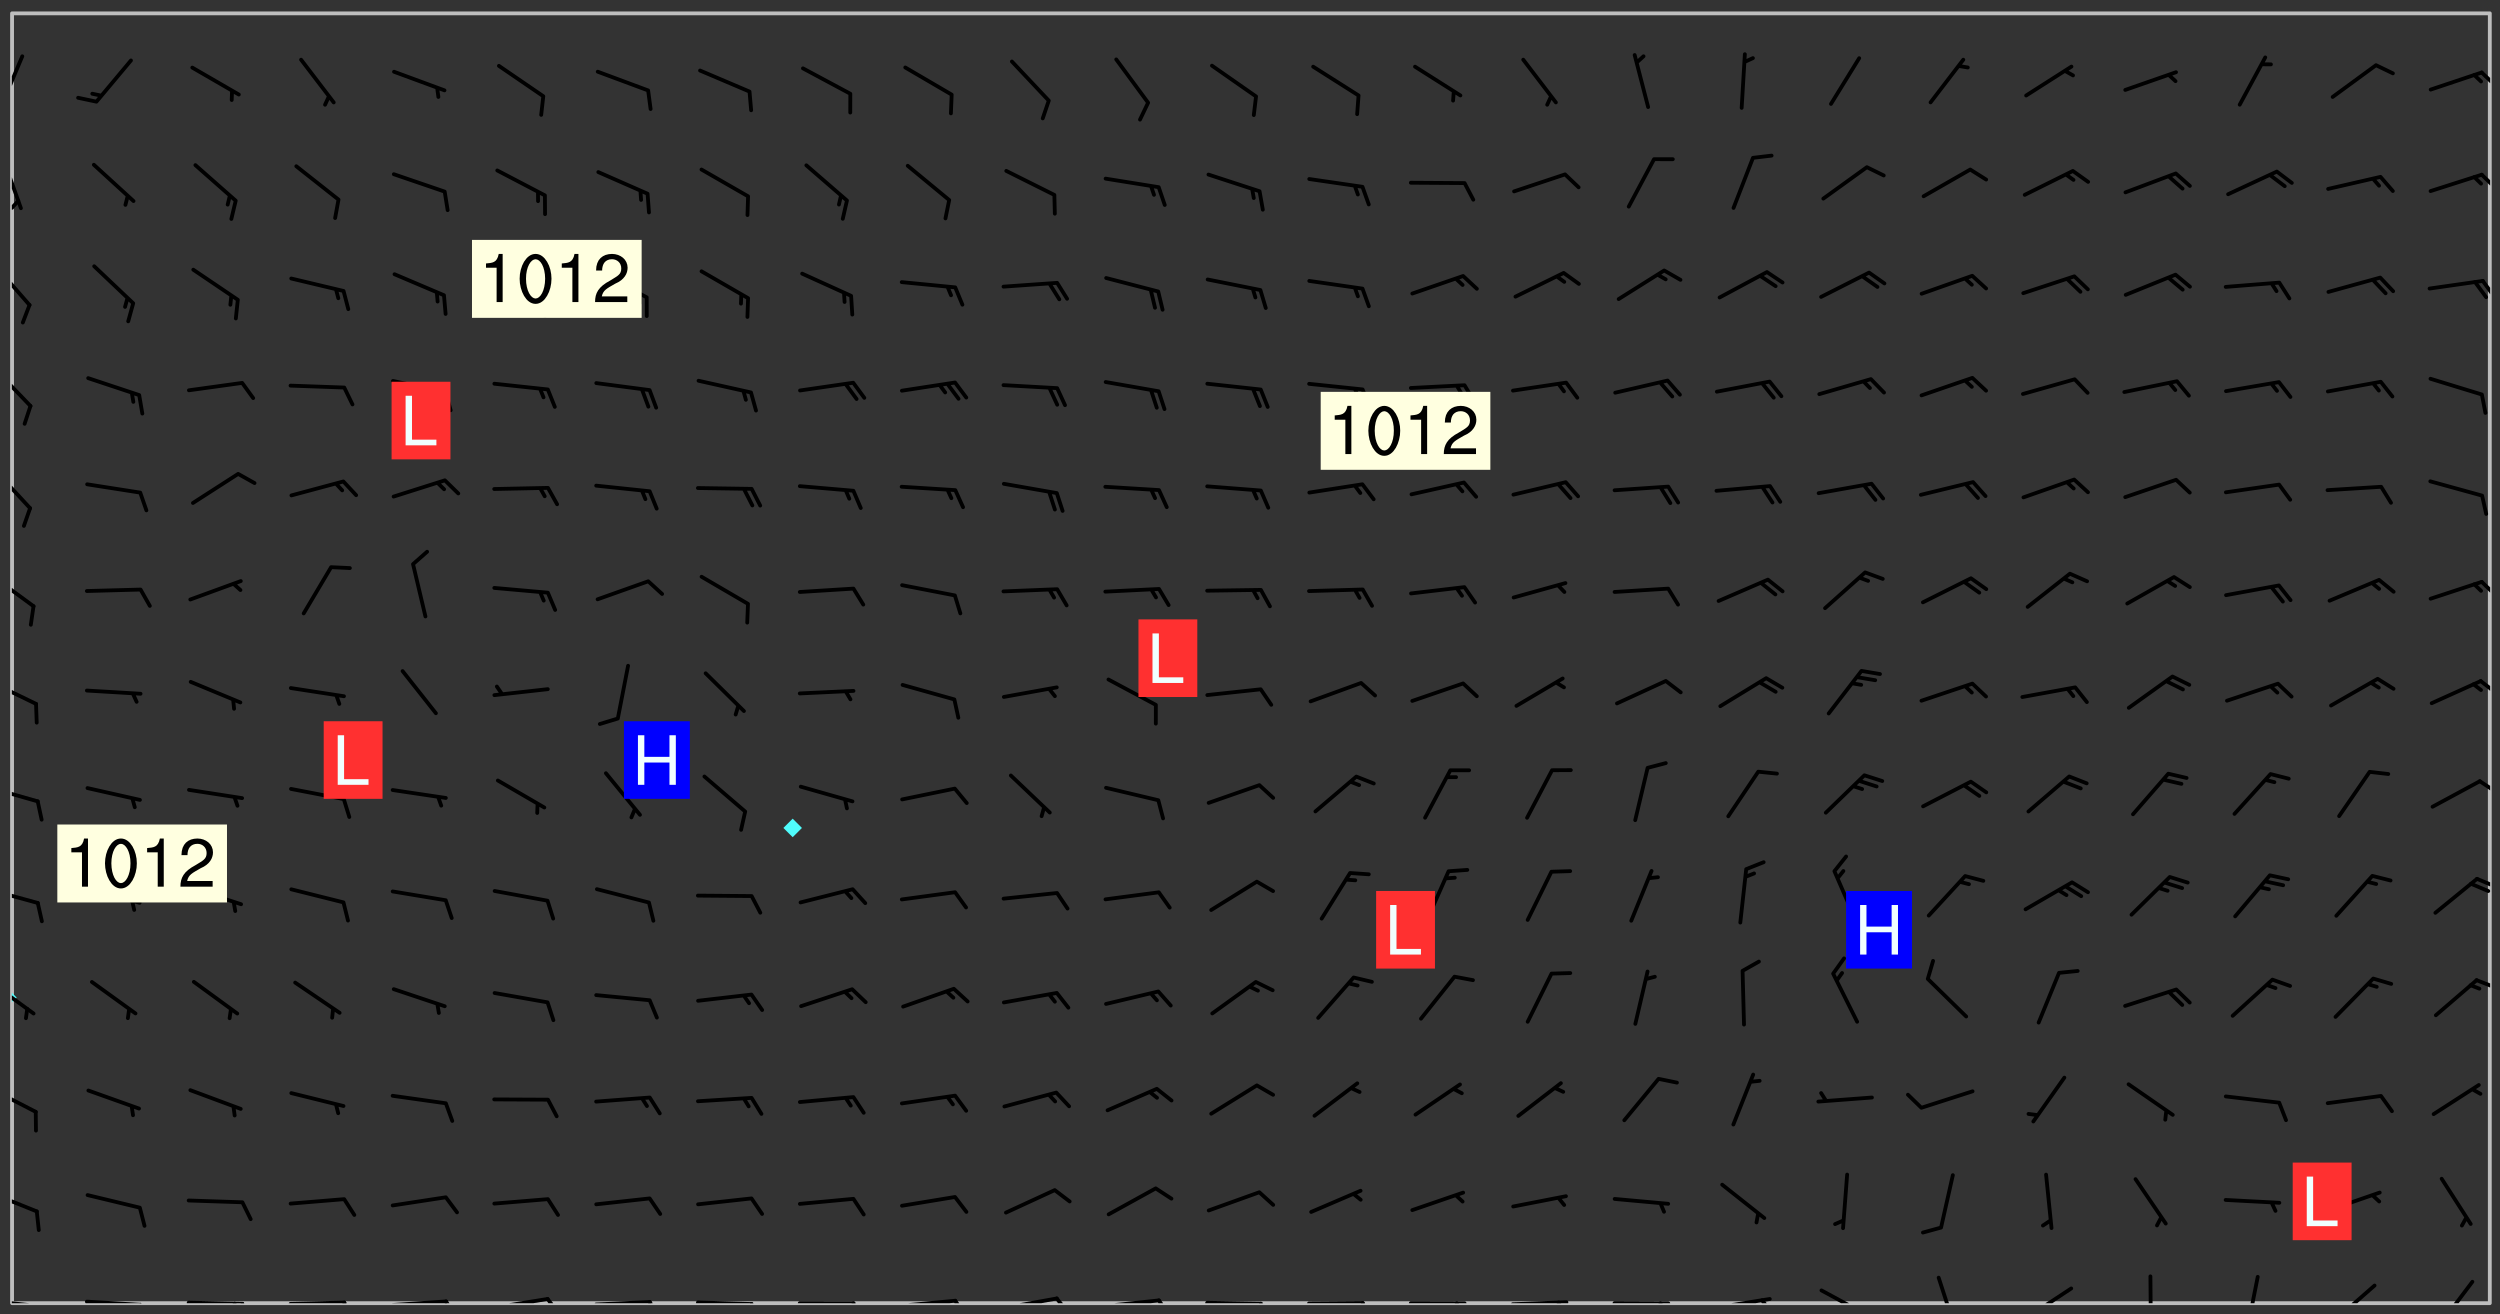 <svg xmlns="http://www.w3.org/2000/svg" role="img" xmlns:xlink="http://www.w3.org/1999/xlink" viewBox="142.45 309.95 326.84 171.84"><rect x="142.45" y="309.95" width="326.84" height="171.84" fill="#333333" stroke="none"/><defs><clipPath id="a"><path d="M144 440h1v40.328h-1zm0 0"/></clipPath><clipPath id="b"><path d="M144 311.672h1V440h-1zm0 0"/></clipPath><clipPath id="c"><path d="M144 311.672h324v168.656H144zm0 0"/></clipPath><clipPath id="d"><path d="M467 311.672h1v168.656h-1zm0 0"/></clipPath><clipPath id="e"><path d="M144 479h4v1.328h-4zm0 0"/></clipPath><clipPath id="f"><path d="M147 480h2v.328h-2zm0 0"/></clipPath><clipPath id="g"><path d="M153 479h9v1.328h-9zm0 0"/></clipPath><clipPath id="h"><path d="M160 480h3v.328h-3zm0 0"/></clipPath><clipPath id="i"><path d="M166 480h9v.328h-9zm0 0"/></clipPath><clipPath id="j"><path d="M173 480h3v.328h-3zm0 0"/></clipPath><clipPath id="k"><path d="M172 480h2v.328h-2zm0 0"/></clipPath><clipPath id="l"><path d="M180 479h8v1.328h-8zm0 0"/></clipPath><clipPath id="m"><path d="M187 479h2v1.328h-2zm0 0"/></clipPath><clipPath id="n"><path d="M193 479h9v1.328h-9zm0 0"/></clipPath><clipPath id="o"><path d="M200 479h3v1.328h-3zm0 0"/></clipPath><clipPath id="p"><path d="M206 479h9v1.328h-9zm0 0"/></clipPath><clipPath id="q"><path d="M213 479h3v1.328h-3zm0 0"/></clipPath><clipPath id="r"><path d="M220 479h8v1.328h-8zm0 0"/></clipPath><clipPath id="s"><path d="M227 479h2v1.328h-2zm0 0"/></clipPath><clipPath id="t"><path d="M233 479h8v1.328h-8zm0 0"/></clipPath><clipPath id="u"><path d="M240 480h3v.328h-3zm0 0"/></clipPath><clipPath id="v"><path d="M246 480h9v.328h-9zm0 0"/></clipPath><clipPath id="w"><path d="M253 480h3v.328h-3zm0 0"/></clipPath><clipPath id="x"><path d="M260 479h8v1.328h-8zm0 0"/></clipPath><clipPath id="y"><path d="M267 479h2v1.328h-2zm0 0"/></clipPath><clipPath id="z"><path d="M273 479h8v1.328h-8zm0 0"/></clipPath><clipPath id="A"><path d="M280 479h3v1.328h-3zm0 0"/></clipPath><clipPath id="B"><path d="M286 479h9v1.328h-9zm0 0"/></clipPath><clipPath id="C"><path d="M293 479h3v1.328h-3zm0 0"/></clipPath><clipPath id="D"><path d="M300 480h8v.328h-8zm0 0"/></clipPath><clipPath id="E"><path d="M307 480h2v.328h-2zm0 0"/></clipPath><clipPath id="F"><path d="M313 480h8v.328h-8zm0 0"/></clipPath><clipPath id="G"><path d="M320 480h3v.328h-3zm0 0"/></clipPath><clipPath id="H"><path d="M326 480h9v.328h-9zm0 0"/></clipPath><clipPath id="I"><path d="M332 480h2v.328h-2zm0 0"/></clipPath><clipPath id="J"><path d="M339 479h9v1.328h-9zm0 0"/></clipPath><clipPath id="K"><path d="M345 479h3v1.328h-3zm0 0"/></clipPath><clipPath id="L"><path d="M353 480h8v.328h-8zm0 0"/></clipPath><clipPath id="M"><path d="M359 480h2v.328h-2zm0 0"/></clipPath><clipPath id="N"><path d="M366 479h9v1.328h-9zm0 0"/></clipPath><clipPath id="O"><path d="M372 479h2v1.328h-2zm0 0"/></clipPath><clipPath id="P"><path d="M380 478h8v2.328h-8zm0 0"/></clipPath><clipPath id="Q"><path d="M395 476h4v4.328h-4zm0 0"/></clipPath><clipPath id="R"><path d="M407 478h7v2.328h-7zm0 0"/></clipPath><clipPath id="S"><path d="M423 476h1v4.328h-1zm0 0"/></clipPath><clipPath id="T"><path d="M435 476h3v4.328h-3zm0 0"/></clipPath><clipPath id="U"><path d="M447 477h7v3.328h-7zm0 0"/></clipPath><clipPath id="V"><path d="M461 477h5v3.328h-5zm0 0"/></clipPath><clipPath id="W"><path d="M144 465h4v4h-4zm0 0"/></clipPath><clipPath id="X"><path d="M144 451h4v5h-4zm0 0"/></clipPath><clipPath id="Y"><path d="M144 438h4v5h-4zm0 0"/></clipPath><clipPath id="Z"><path d="M465 437h3v3h-3zm0 0"/></clipPath><clipPath id="aa"><path d="M144 425h4v4h-4zm0 0"/></clipPath><clipPath id="ab"><path d="M466 424h2v3h-2zm0 0"/></clipPath><clipPath id="ac"><path d="M465 425h3v2h-3zm0 0"/></clipPath><clipPath id="ad"><path d="M144 412h4v3h-4zm0 0"/></clipPath><clipPath id="ae"><path d="M466 411h2v3h-2zm0 0"/></clipPath><clipPath id="af"><path d="M144 398h4v5h-4zm0 0"/></clipPath><clipPath id="ag"><path d="M466 398h2v3h-2zm0 0"/></clipPath><clipPath id="ah"><path d="M144 384h4v6h-4zm0 0"/></clipPath><clipPath id="ai"><path d="M466 385h2v3h-2zm0 0"/></clipPath><clipPath id="aj"><path d="M144 370h3v7h-3zm0 0"/></clipPath><clipPath id="ak"><path d="M144 357h3v7h-3zm0 0"/></clipPath><clipPath id="al"><path d="M144 344h3v7h-3zm0 0"/></clipPath><clipPath id="am"><path d="M466 346h2v3h-2zm0 0"/></clipPath><clipPath id="an"><path d="M144 330h2v8h-2zm0 0"/></clipPath><clipPath id="ao"><path d="M144 335h2v3h-2zm0 0"/></clipPath><clipPath id="ap"><path d="M466 332h2v3h-2zm0 0"/></clipPath><clipPath id="aq"><path d="M144 317h2v8h-2zm0 0"/></clipPath><clipPath id="ar"><path d="M466 319h2v3h-2zm0 0"/></clipPath><g id="as" clip-path="url(#clip1)"><path fill="#fff" fill-opacity="0" fill-rule="evenodd" d="M0 0h1000v1000H0zm0 0"/><path fill="#d3d3d3" fill-opacity="0" fill-rule="evenodd" d="M162.152 355.867l-.234.293.059.234.117.172.176.234.293.348.113.059.117-.172.059-.234.176-.176.465-.176h.699l.234.293.289.816.059.176.176.23.352.234.699.699.172.176.234.348.234.41.289.582.41.465.23.234.234.176.117.23.176.293.172 1.164v.234l.059.289.059.117.117.117.348.41.117.172.176.176.176.234.117.172.172.352.059.234.234.406.234-.059-.176.176-.059.93h-.582l-.234-.113-.348.113-.117.117-.059.293-.059.176-.117.172-.465.293-.059.234-.059.113v.645l.059.172v.41l.059.059v.406l.059.406.117.176.059.059.23.641-.059.293v.699l-.059.582v.234l-.059.23-.055.352v1.922l.055.117h.426l-.367.117-.023.352.891 1.168 1.742.539 1.34.359v.539l.09.809.535.715 1.52.27.891-.086.09 1.164.535.18 1.16-.18 2.055-.984 1.16-.363 1.879-.176 1.695-.18-.18.719-1.516.086-1.25.09-.805.27-1.074.809.27.719.535.898-.18.625-.266.809.266 1.078.625.898.805.18 1.25-.18-.266.723.098.504.055.293v.172l.059.293v.406l.176.117.352.117h.406l.293-.176.113-.117.059-.117.117-.23.059-.176.352-.465.23-.176.176-.059.176.059.059.176.117.988.055.469.059.172.117.234.176.059.816.059h.289l.117.234.059.406.059.352v1.105l.117.293.117.348.289.699.176.352.582.754.352.176.172.059.469.234.641.465.348.234.293.176.293.055.23.062.816.348.293.176.113.172.352.352.117.176.523.641v.289l.059.352v.348l.059.352.059.289.117.059.172.059h.176l.582.234.176.117.176.289.176.234.113.234.293.23.117.117v.41l.059.055.289.234.234.117.059.117.117.172.059.117.23.234.059.176.234.059.117.059-.117.113-.059.117v.117l-.117.293-.117.289v.582l.176.117.117.059.059.117.117.117.113.059.176.348.059.352.059.406v.176l-.059.176-.117.699v.172l.117.176.293.293h.406l.176.117.117.172.117.293v.234h-.527l-.23-.234h-.234l-.176.059-.059.699.059.348.117.176.176.41.117.23.289.469.176.055h.523l.234.059.758.641.059.293v.234l.059.059.23.348v.352l-.117.172v.293l.293.289.293.176.172.059.293.176.293.117.582.406.289.234.293.176.219.16.016.012.23.176.641.523.176.234.117.176.176.176.113.172v.641l.117.176.469.117.582.117.234.059.23.113.293.117.113.059.586.352.289.172.176.062.176.055.176.059.699.352.289.176.234.055.289.176.234.117.641.406.293.117.172.059.234.059.41.059.23.059.234.117.059.172-.41.176.469.059.059.293.113.234.176.055.234.059.176.059.406.117.641.234.117.172.059.234v.176l-.059.117-.059.406.234.234.117.059.348.117.641.23.176.117.289.117.176.176.234.465.582 1.105.176.176.348.176.176.117.352.117 1.047.523.234.059.465.113.293.059.465.176.758.582.234.234.348.465.176.176.289.234.816.699.293.176.289.289.293.176.293.289.695.641.176.176.293.234.289.234.469.289.641.582.348.234.234.293.348.348.352.465.934.992.348.406.117.176.234.059.113.117.645.176.23.113.234.059.293.176.23.117.934.699.406.406.234.176.406.176.234.117.816.348.348.234.234.117.293.289.23.117.758.352.352.172.23.059.293.117.234.059.871.176h.816l.469.23.172.059.875.699.465.117.293.059.176.059.23.059.469.059.348.059.352.059.406.059h.293l.172.059v.23l.176.176h.293l.348.059.352.059.699.117h.641l.465-.234.293-.176.172-.117.41-.172.289-.176.934-.465.469-.293.523-.293.465-.172.465-.176 1.051-.465.289-.117.41-.117.289-.117.527-.176 1.516-.699.582-.348.289-.059.293-.059.348-.117.875-.23.352-.117h.113l.234-.059.875-.234.234-.059h.812l.352-.059.816-.117.172-.059.352-.055.293-.059.23-.059.816-.176.176-.059h.348l.234-.059.465-.117.758-.172.234-.059h.348l.41-.117.289-.059 1.285-.059h.289l.41-.059.23-.059h.176l.875-.117h.406l.41-.117h.348l.352-.113.871-.059h1.75l1.047.289.41.117.289.117.352.117.289.117 1.051.172.289.059h.293l.293.059.172.059.41.059.172.059.117.059h.117l.117.059.352.059h.113l.41.066 1.922.395 1.926.395 1.52.449 1.695.719 2.145.805 1.605-.719 1.43-.805 1.16-1.078 1.25-.449 3.035-.719 1.875-.359 2.145-1.348 2.234-1.254 2.5-1.258 1.695-.449 1.785-.18 1.16-.27.625.539 1.34-.27.715-.988.984-1.344.445-.18.805-.359 1.875-.539 1.785-.449 1.25-.27 1.16-.09 1.699-.09 1.961-.27 1.25-.09h.539l.625-.09h.891l2.145-.18 2.41-.18 2.59-.09 1.695.18 1.609.09 1.43.359 1.16.719 1.875.988 1.16 1.527.266.715.629.09.355.898.535.539.535 1.527 1.074.359h.535l-.805.535.09 1.707.715 2.695.891.805.895.988.715 1.258 1.785.539 1.52-.18.355 1.344 1.609-.805.98-.539.27.27.316-.215.219-.145.801.449.449-.359h.355l.535-.27.539-.719.535-.27.625-.988 1.16.449.84.371 1.395.617 1.695-.18h1.605l1.785.09.18-1.707.535-1.344.805.27.492.848.402.406-.09.539v.359l.715.449.711-.27h1.43l.359.988.445 1.258.715 1.344 1.25.629 1.695.629.715-.18.18-.539.98-.09.449.359.086 1.258-.266.629-.535.18v.539l.715.984.266.539.984.988.801 1.078-.266.359-.09.898-.625 2.332-.355 2.066-.09 1.793-.18.719-.09.539v1.438l-.98 1.883-.359 1.707-.535.898-.805 1.168-.266.539 2.055 1.254.086.359-.355.539-.09-.18v.809l.09 1.438-.445.715-1.074.094-.266.715.535.898.805.719 1.16.809 1.34.27.445.359-.355.449-1.789-.09-1.25-.449-.715-.719-.625-.09-.176 3.59-.188 1.309h89.359V311.703h-55.27v49.082l.762.125 3.289.543 2.023 2.836v2.754l2.352.332 2.348.332h4.051l-1.379 4.16-2.023.707-2.023.703-.543.344-2.594 1.617-.188.117-2.023-2.078-.73-2.742-2.672-2.078-1.375-3.5-.066-.082-1.957-2.672 2.75-1.418v-49.082H294.422v91.414l.117.031.133.012.074.074.105.047.09.059.086.059.09.059.297.297.059.09.031.117.027.117.016.137-.031.117-.059.09-.059.086-.043.105-.047.102-.027.121v.145l.176.27.148.148.074.086.074.074.043.105.062.09.059.086.043.105.059.09.047.102.043.105.059.086.117.18.074.074.062.086.059.09.043.105.059.09.059.086.062.09.059.09.043.102.117.18.074.074.059.086.074.074.09.059.105.047h.148l.133-.016.133.016.102-.047.074-.074.047-.102-.016-.133v-.148l-.047-.105-.027-.117-.047-.102-.027-.121-.043-.102-.062-.09-.043-.102-.043-.105-.031-.117-.016-.133-.012-.137.086-.059.059-.086.121-.031.043.105.016.133v.117l.059.102.059.09.09.059.148.148.059.09.043.105-.012.102.086.059.105.047.086.059.09.059.074.074-.117.027-.105.047-.086.059-.074.074-.059.09-.062.086-.027.121-.047.102-.043.105-.031.117-.012.133-.016.133v.148l.027.117.047.105.043.102.059.09.074.074.09.059.074.074.09.059.059.09.043.105.047.102.117.031.133.016h.148l.117-.031.105.043.043.105.047.102.027.121L299.5 410l.027.117.031.121.027.117.105.043.102.047.133-.016.148.148.062.086.074.074.07.074.09.062.105.043.102.043.117.031.137.016.117-.031.074-.074.027-.117-.012-.133-.031-.121-.027-.117.043-.105h.117l.09.062.117.027h.148l.133.016h.148l.133.016.133-.016h.148l.133-.016.133-.012.137.012.117-.027.133-.016.191-.059-.059.176-.016.133-.027.121-.016.133-.059.086-.133.016-.105.047-.105.043-.117.031-.117.027-.266.031h-.148l-.133.016-.074.074.059.086.148.148.117.18.074.07.09.062.09.059.086.059.09.059.102.043.105.062.105.043.086.059.105.047.102.043.18.117.059.09-.043.102-.047.105.016.133.223.223.059.09.043.102.031.121.043.102.016.133.031.117.012.137.031.117.148.148.102.043.105.043.117.031.133.016.137.016h.117l.117-.031.09-.059.043-.105.047-.102.043-.105.031-.117.012-.133v-.148l-.012-.133-.016-.133-.031-.117-.043-.105-.047-.105-.043-.102-.043-.105-.016-.133.016-.133.027-.117.031-.117.027-.121.047-.102.09-.059.086-.062.074-.074.09-.059.223-.223.059-.086.074-.074.117-.18.059-.086v-.148l-.074-.074-.102-.047-.105-.043-.102-.043-.059-.09-.047-.105-.027-.117.09-.059.117-.031.102-.043.18-.117.148-.148.012-.133-.012-.105-.09-.059-.133.016h-.148l-.133.016-.133-.016-.121-.031-.086-.059-.074-.074-.059-.09-.062-.086-.117-.18-.059-.086.031-.121.086-.059.121-.031.059-.086v-.121l-.031-.117-.059-.09-.059-.086-.047-.105-.027-.117-.016-.133.059-.09.074-.074.09-.059.117-.18.074-.074.059-.086.148-.148.121-.031.133-.016.133.016.074.074.043.105.016.133-.031.117-.117.031-.133.012-.148.148-.043.105-.047.102-.027.121-.031.117v.148l.031.117.043.105.059.09.074.07.074.074.117.031.121.027.117-.027.133-.016h.117l.09.059.074.074.047.105.059.086.102.047.133.016.105.043.086.059-.012.105-.074.074-.18.117-.059.09-.09.059-.07.074-.074.074-.062.09-.027.117-.016.133.016.133-.016.133v.148l.016.133.027.117.031.121.074.074.09.059.086.059.09.059.117.031v.086l-.102.047-.09.059-.266.031-.117.027h-.148l-.105.043-.102.047-.059.09-.062.234-.012.133-.031.121-.016.133v.293l-.012.133.012.137.016.133.133.016.133.012.121.031.086.059.074.074.047.105.043.102.016.133v.445l-.016.133v.445l.031.266.027.117.016.133.031.117.086.211.031.266v.148l-.031.117-.027.117-.031.121-.027.117-.031.117-.031.121-.012.133-.016.133.09.059.117-.031.102.016.047.105-.031.266v.441l-.043.105-.047.105-.043.102-.043.105-.059.086-.031.121-.043.117-.031.117-.016.133.016.133.059.09.105.047.086.059.059.086-.012.137-.031.117-.043.102v.445l-.016.133v.148l-.031.117-.043.105-.027.117-.047.105-.043.102-.031.121-.027.117-.031.133-.031.117-.027.117-.043.105-.031.117-.031.121-.012.133-.016.133v.297l.027.117v.148l.047.398.027.117.059.09.121.031h.148l.133-.016.059.09v.117l-.059.09-.09.059-.102.043-.105.047-.09.059-.086.059-.137.016-.117-.031-.133-.016-.102.047-.062.086-.012.137-.016.133-.031.117-.027.117-.016.133-.031.121v.297l.016.133.031.117v.148l.012.133v.148l-.027.117-.047.102-.027.121-.031.117-.059.09-.074.074-.102.043-.105.047-.117.027-.121.031-.102-.047.059-.086.105-.047.027-.117.031-.117.027-.121.031-.117v-.148l.016-.133-.031-.117-.043-.105-.105.016-.074.074-.102.043-.09.062-.074.074-.043.102-.016.133-.031.117L304.25 426l-.031.117-.027.117-.031.121-.027.117-.031.117-.043.105-.09.059h-.09l-.117-.031-.031-.086.016-.137-.031-.117v-.148l-.012-.133v-.148l-.062-.234-.027-.121-.043-.102-.047-.105-.059-.086-.059-.09-.043-.105-.062-.086-.148-.148-.07-.074-.105-.047-.105-.043-.102-.043-.297-.297-.09-.074-.086-.059-.105-.043-.09-.062-.086-.059-.105-.043-.09-.059-.086-.062-.074-.07-.105-.047-.086-.059-.105-.043-.09-.062-.102-.043-.105-.043-.086-.059-.105-.047-.105-.043-.102-.047-.09-.059-.102-.043-.105-.043-.09-.062-.117-.027-.133-.016-.133.016H299.75l-.133.016-.117-.031-.09-.059-.074-.074-.09-.059-.102-.047h-.148l-.121-.027-.102-.043-.074-.074-.117-.18-.09-.059-.102-.043-.09-.062-.105-.043-.09-.059-.086-.059-.105-.047-.059-.086-.059-.09-.043-.105-.047-.102-.074-.074-.086-.059-.074-.074-.09-.059-.223-.223-.043-.105-.031-.266.105-.043h.145l.105.043.074.074.09.059.086.059.105.047.09.059.148.148.07.074.148.148.062.086.074.074.086.059.074.074.09.062.09.059.086.059.27.176.102.047.105.043.102.043.047-.074.059-.086.074-.074.07-.074.105.043.074.074.059.09.043.102.047.105.043.105.121.027.117-.027.074-.09.043-.105.059-.09.074-.074.105-.043.117-.027.133.012.09.059.148.148.059.09.043.105.047.102.043.105.043.102.105.047.105.043.133.016.086-.059.059-.09.074-.074.105-.043.117.027.105.047.102.043.105.043.102.047.18.117v.117l-.016.133.016.133.016.137.059.086.102.047.121.027.117.031h.148l.117-.031.059-.09.18-.117.059-.09.074-.074.059-.086.117-.18.18-.117.117.031.09.059.043.074-.016.133v.117l.09.059h.148l.133-.016.133-.012.266-.031.105-.043.117-.031.121-.027.074-.074.07-.074.062-.09-.016-.105-.047-.102-.102-.043-.105-.016-.117.027-.266.031h-.148l-.074-.074-.09-.059-.117-.031-.117-.027-.133-.016h-.148l-.133.016h-.297l-.105-.047-.148-.148-.043-.102-.059-.09.223-.223.086-.059.105-.043.117-.031.133-.016.133.016.137.016.102.043.133-.012.09-.062.102-.043.062-.09-.047-.102-.09-.059-.117-.031-.102-.043-.059-.09-.062-.09v-.117l.016-.133.105-.047.074-.07v-.121l-.09-.059-.031-.117.09-.059.074-.074.043-.105.059-.09.047-.102.016-.133v-.148l-.047-.105-.043-.102-.09-.059-.133-.016-.102-.043-.137-.016-.117-.031h-.445l-.133-.016-.133-.012-.133-.016-.117-.031h-.148l-.133-.016-.133-.012-.266-.031-.121-.043-.086-.059-.074-.074v-.148l.012-.133.105-.047.102-.043.133-.016h.152l.133-.016h.293l.121.031.102.043.09.059.234.062.121-.047.09-.059.102-.043.133-.016.105.043.102.047.133.012.121-.027h.145l.121-.031.117-.027.105-.047.074-.074.086-.059.148-.148.059-.086.047-.105.027-.117.016-.105-.102-.043-.09-.059-.117-.031-.105-.043-.09-.062-.074-.086-.074-.074-.102-.043-.105-.047-.102-.043-.059-.09-.047-.102-.086-.211-.062-.086-.059-.09-.074-.074-.086-.059h-.27l-.117.031-.09.059-.102.043-.133.016-.105-.016-.027-.117-.062-.09-.117-.031-.102-.043-.148-.148-.031-.117-.016-.105.074-.074.18-.117.117-.027.117-.031.137.016.102.043.105.043.102.047.105.043.117.031.133.016.117.027.133.016.105-.016.09-.059-.074-.074-.105-.043-.074-.074-.074-.09-.148-.148-.086-.059-.09-.059-.074-.074-.09-.059-.102-.047-.121-.027-.102-.047-.105-.043-.117-.031-.102-.043-.121-.031h-.148l-.117.031-.105.043-.086.062-.18.117-.086.059-.09.059-.105.047-.086.059-.105.043-.102.043-.105.047-.074.074-.059.09-.059.086-.047.105-.059.086-.074.074-.133-.012-.117-.031h-.117l-.074.074-.09.059-.074.074-.09.059-.086.059-.105.047-.102.043-.137.016-.102-.043-.148-.148-.105-.047h-.086l-.105.047-.102.043-.121.031-.117-.031-.074-.074v-.117l.031-.121.074-.07.059-.09.074-.074.117-.031.105-.043h.293l.133-.016.137-.016.102-.043.09-.059.102-.047.09-.059.133-.012.09.059.133.012.09-.059.086-.059.105-.043.09-.059.086-.062.09-.059.148-.148.059-.086.059-.09.105-.043.133-.016.117.027.121.031.059-.059.059-.09.031-.266.027-.117.105.012.133.016.102-.043.09-.059.059-.09.074-.074.059-.09.047-.102.012-.133-.012-.133-.047-.105-.148-.148-.059-.09-.059-.086-.043-.105v-.445l.016-.133v-.148l.012-.133-.059-.059-.09.059-.102-.043-.18-.117-.086-.059-.062-.09-.059-.09-.074-.074-.086-.059-.121.031-.102.012-.105.047-.086.059-.105.043-.148.148-.09.059-.086.059-.09.062-.105.043-.133.016v-.121l.105-.043.117-.031.074-.07.043-.105v-.148l-.027-.117-.148-.148-.133-.016h-.148l-.117.031-.105.043-.102.043-.09.062-.117.027-.074-.074.012-.133-.043-.102-.043-.105-.09-.059-.117.027-.121.031-.117.031-.102.043-.121.031-.102.043-.105.043-.09.059-.102.016v-.117l.016-.133-.059-.09-.074.043-.148.148-.059.09-.074.074-.047.105-.043.102-.074.074-.059.09-.074.074-.059.086-.074.074-.09.062-.074.07-.074.074-.102.016-.133.016-.105-.043v-.121l.148-.148.043-.102.059-.09.047-.102.043-.105.059-.09.031-.117.043-.102.031-.121.027-.117.047-.105.043-.102.043-.105.074-.07.09-.062.09-.059.102-.043h.297l.266-.031.105-.043-.074-.074-.117-.031-.105-.043-.09-.059-.102-.047-.09-.059-.102-.043-.105-.043-.09-.062-.086-.059-.105-.043-.102-.043-.121-.031-.117-.031-.102-.043L297.5 410.25l-.102-.043-.09-.059-.043-.105-.016-.133.102-.043.133-.016.137.016.133-.016.102-.043.059-.09.016-.105-.09-.059-.074-.074-.102-.043-.09-.059-.148-.148-.043-.105-.016-.133v-.293l-.059-.09-.09-.059-.074-.074-.043-.105-.031-.117-.059-.09-.074-.074-.117-.027-.074-.074-.09-.059-.09-.062-.086-.059-.074-.074-.059-.086-.047-.105-.086-.059-.148-.148-.195-.059-.133.016-.102.043-.074.074-.047.102-.043.105-.059.09-.059.086-.297.297-.09.059h-.086l-.062-.086-.043-.105.031-.117.059-.09.027-.117-.012-.133-.09-.062-.105.047-.117.027-.117.031-.27.176-.102.047-.117.027-.105.047-.09.059-.102.043-.059-.086-.047-.105.016-.133.047-.105.07-.074.074-.07.059-.09v-.148l-.043-.105h-.238l-.102.047-.031.117-.027.117-.031.121-.074.043-.133.016-.074-.047-.043-.102-.043-.105-.047-.102-.043-.105-.121.031-.102.043-.133.016-.117.031-.105.043-.09.059-.102.047-.121.027-.133.016-.102-.043-.059-.09-.047-.105-.043-.102-.043-.105v-.117l.059-.09.086-.059.18-.117.102-.047.105-.043.105-.059.102-.043.09-.062.102-.043.105-.059.102-.047.09-.059.105-.043.102-.043.09-.062.102-.043.137-.016.117.031.102.043.121.031.102.043.105.047.102.043.105.043.102.047.105.043.102.043.105.047.086.059.105.043.117.031.105.043.102.047.09.059.105.043.102.043.105.047.117.027.102.047.121.027h.148l.086-.059.016-.102.059-.09-.027-.117-.074-.074-.117-.18-.074-.074-.09-.074-.18-.117-.086-.059-.105-.043-.102-.047-.27-.176-.059-.09-.074-.074-.059-.09-.043-.102-.031-.117-.016-.137v-.562l-.012-.133-.016-.133-.031-.117-.016-.133-.012-.133-.031-.121-.223-.223-.059-.086-.016-.105.031-.117.133-.016v-91.414H172.992v1.453l-.059.234-.352 1.051-.172.523-.117.348-.176.41-.117.172-.234.293-.23.059h-.352l-.117.059-.23.406v.293l.117.176.23.23.117.234.641.758.293.465.176.234.23.352.234.348.641.816.176.465.172.41.117.695.176.469.117 1.398.059.465v.875l.117 1.047v4.781l-.059.465-.352 1.281-.176.523-.113.41-.352.93L172.934 336l-.234.582-.117.176-.172.348-.176.406-.352.816-.059.293-.113.293-.117.289-.059.176-.117.875-.059.406-.059.117-.059.176-.059.172-.23.527-.117.172v.234l-.117.234-.059.172-.176.586v.289l-.059.176v.293l-.059.113-.059.527v.172l-.055.234v2.621l-.176.816-.117.176-.176.234-.117.172-.113.234-.586.934-.23.289-.293.465-.176.234-.289.352-.352.699-.113.23-.176.41-.176.23-.406.527-.816.699-.293.172-.289.234-.176.117-.176.176-.523.406-.527.176-.172.176-.234.055-.641.176h-.758m12.211 31.023l-1.074.449.359.895 1.25-.715.445-.539-.98-.09"/><path fill="#d3d3d3" fill-opacity="0" fill-rule="evenodd" d="M201.508 416.598h-.895l.449.629.98.359.805-.09.445-.988-.176.09-.715-.355-.895.355m154.621 59.07l-.059-.523v-.293l.113-.293.059-.23.469-.469h.113l.117-.113.117-.059h.176l.234-.059h.348l.234.059.117.059.23.172.059.176.117.582v.293l-.117.176-.172.289-.176.176-.527.523-.23.234-.117.059h-.176l-.117-.059-.406-.293-.176-.117-.117-.059-.059-.113-.055-.117m6.641-10.957l-.059-.172v-1.109l.059-.172.176-.059.172-.059h.176l.234-.059.117.059.059.699-.059.172-.117.176-.117.059-.234.523-.113.059h-.234l-.059-.117m9.613-14.391l-.117-.176v-.699l.293-.875.117-.172.176-.352.113-.23.117-.293.352-.758.117-.23.172-.234h.176l.117-.059h.641l.117.059.234.234.172.113.352.293.117.117.113.176v.113l.117.059.117.117v.699l-.059.176v.23l-.059.176-.348 1.051-.117.23-.117.234-.117.059-.23.234-.641.289h-.875l-.41-.117-.641-.465"/><path fill="none" stroke="#bebebe" stroke-linecap="round" stroke-linejoin="round" stroke-miterlimit="10" stroke-width=".5" d="M467.957 311.695H144.027v168.625h323.93v-168.625"/><g clip-path="url(#a)"><path fill="#fff" fill-opacity="0" fill-rule="evenodd" d="M144 475.891v4.438h.004H144v-39.344 34.906"/></g><g clip-path="url(#b)"><path fill="#fff" fill-opacity="0" fill-rule="evenodd" d="M144 435.945v3.781-128.055h.004H144v124.273"/></g><path fill="#50fcfc" fill-rule="evenodd" d="M144 439.727v1.258l.004-.004v-1.254H144"/><g clip-path="url(#c)"><path fill="#fff" fill-opacity="0" fill-rule="evenodd" d="M144.004 480.328v-39.348l.633-.598-.633-.656V311.672h102.078v105.305l-1.215 1.215 1.215 1.211 1.211-1.211-1.211-1.215V311.672H467.996v168.656H144.004"/></g><path fill="#50fcfc" fill-rule="evenodd" d="M144.637 440.383l-.633.598v-1.254l.633.656m101.445-20.98l-1.215-1.211 1.215-1.215 1.211 1.215-1.211 1.211"/><g clip-path="url(#d)"><path fill="#fff" fill-opacity="0" fill-rule="evenodd" d="M467.996 480.328H468V311.672h-.004H468v168.656h-.004"/></g><g clip-path="url(#e)"><path fill="none" stroke="#000" stroke-linecap="round" stroke-linejoin="round" stroke-miterlimit="10" stroke-width=".5" d="M147.492 480.707l-6.984-.754"/></g><g clip-path="url(#f)"><path fill="none" stroke="#000" stroke-linecap="round" stroke-linejoin="round" stroke-miterlimit="10" stroke-width=".5" d="M147.492 480.707l.914 2.277"/></g><g clip-path="url(#g)"><path fill="none" stroke="#000" stroke-linecap="round" stroke-linejoin="round" stroke-miterlimit="10" stroke-width=".5" d="M160.824 480.535l-7.016-.414"/></g><g clip-path="url(#h)"><path fill="none" stroke="#000" stroke-linecap="round" stroke-linejoin="round" stroke-miterlimit="10" stroke-width=".5" d="M160.824 480.535l1.02 2.23"/></g><g clip-path="url(#i)"><path fill="none" stroke="#000" stroke-linecap="round" stroke-linejoin="round" stroke-miterlimit="10" stroke-width=".5" d="M174.145 480.406l-7.027-.152"/></g><g clip-path="url(#j)"><path fill="none" stroke="#000" stroke-linecap="round" stroke-linejoin="round" stroke-miterlimit="10" stroke-width=".5" d="M174.145 480.406l1.102 2.191"/></g><g clip-path="url(#k)"><path fill="none" stroke="#000" stroke-linecap="round" stroke-linejoin="round" stroke-miterlimit="10" stroke-width=".5" d="M173.121 480.383l.551 1.094"/></g><g clip-path="url(#l)"><path fill="none" stroke="#000" stroke-linecap="round" stroke-linejoin="round" stroke-miterlimit="10" stroke-width=".5" d="M187.457 480.242l-7.023.172"/></g><g clip-path="url(#m)"><path fill="none" stroke="#000" stroke-linecap="round" stroke-linejoin="round" stroke-miterlimit="10" stroke-width=".5" d="M187.457 480.242l1.207 2.137"/></g><g clip-path="url(#n)"><path fill="none" stroke="#000" stroke-linecap="round" stroke-linejoin="round" stroke-miterlimit="10" stroke-width=".5" d="M200.766 480.094l-7.012.469"/></g><g clip-path="url(#o)"><path fill="none" stroke="#000" stroke-linecap="round" stroke-linejoin="round" stroke-miterlimit="10" stroke-width=".5" d="M200.766 480.094l1.293 2.086"/></g><g clip-path="url(#p)"><path fill="none" stroke="#000" stroke-linecap="round" stroke-linejoin="round" stroke-miterlimit="10" stroke-width=".5" d="M214.043 479.773l-6.938 1.109"/></g><g clip-path="url(#q)"><path fill="none" stroke="#000" stroke-linecap="round" stroke-linejoin="round" stroke-miterlimit="10" stroke-width=".5" d="M214.043 479.773l1.48 1.957"/></g><g clip-path="url(#r)"><path fill="none" stroke="#000" stroke-linecap="round" stroke-linejoin="round" stroke-miterlimit="10" stroke-width=".5" d="M227.398 480.168l-7.02.324"/></g><g clip-path="url(#s)"><path fill="none" stroke="#000" stroke-linecap="round" stroke-linejoin="round" stroke-miterlimit="10" stroke-width=".5" d="M227.398 480.168l1.254 2.109"/></g><g clip-path="url(#t)"><path fill="none" stroke="#000" stroke-linecap="round" stroke-linejoin="round" stroke-miterlimit="10" stroke-width=".5" d="M240.719 480.434l-7.023-.207"/></g><g clip-path="url(#u)"><path fill="none" stroke="#000" stroke-linecap="round" stroke-linejoin="round" stroke-miterlimit="10" stroke-width=".5" d="M240.719 480.434l1.086 2.199"/></g><g clip-path="url(#v)"><path fill="none" stroke="#000" stroke-linecap="round" stroke-linejoin="round" stroke-miterlimit="10" stroke-width=".5" d="M254.035 480.336l-7.027-.016"/></g><g clip-path="url(#w)"><path fill="none" stroke="#000" stroke-linecap="round" stroke-linejoin="round" stroke-miterlimit="10" stroke-width=".5" d="M254.035 480.336l1.145 2.172"/></g><g clip-path="url(#x)"><path fill="none" stroke="#000" stroke-linecap="round" stroke-linejoin="round" stroke-miterlimit="10" stroke-width=".5" d="M267.336 480.004l-7 .648"/></g><g clip-path="url(#y)"><path fill="none" stroke="#000" stroke-linecap="round" stroke-linejoin="round" stroke-miterlimit="10" stroke-width=".5" d="M267.336 480.004l1.344 2.051"/></g><g clip-path="url(#z)"><path fill="none" stroke="#000" stroke-linecap="round" stroke-linejoin="round" stroke-miterlimit="10" stroke-width=".5" d="M280.609 479.707l-6.918 1.242"/></g><g clip-path="url(#A)"><path fill="none" stroke="#000" stroke-linecap="round" stroke-linejoin="round" stroke-miterlimit="10" stroke-width=".5" d="M280.609 479.707l1.516 1.93"/></g><g clip-path="url(#B)"><path fill="none" stroke="#000" stroke-linecap="round" stroke-linejoin="round" stroke-miterlimit="10" stroke-width=".5" d="M293.961 479.961l-6.988.738"/></g><g clip-path="url(#C)"><path fill="none" stroke="#000" stroke-linecap="round" stroke-linejoin="round" stroke-miterlimit="10" stroke-width=".5" d="M293.961 479.961l1.371 2.031"/></g><g clip-path="url(#D)"><path fill="none" stroke="#000" stroke-linecap="round" stroke-linejoin="round" stroke-miterlimit="10" stroke-width=".5" d="M307.293 480.391l-7.023-.121"/></g><g clip-path="url(#E)"><path fill="none" stroke="#000" stroke-linecap="round" stroke-linejoin="round" stroke-miterlimit="10" stroke-width=".5" d="M307.293 480.391l1.113 2.184"/></g><g clip-path="url(#F)"><path fill="none" stroke="#000" stroke-linecap="round" stroke-linejoin="round" stroke-miterlimit="10" stroke-width=".5" d="M320.609 480.301l-7.027.055"/></g><g clip-path="url(#G)"><path fill="none" stroke="#000" stroke-linecap="round" stroke-linejoin="round" stroke-miterlimit="10" stroke-width=".5" d="M320.609 480.301l1.168 2.16"/></g><g clip-path="url(#H)"><path fill="none" stroke="#000" stroke-linecap="round" stroke-linejoin="round" stroke-miterlimit="10" stroke-width=".5" d="M333.926 480.34l-7.027-.02"/></g><g clip-path="url(#I)"><path fill="none" stroke="#000" stroke-linecap="round" stroke-linejoin="round" stroke-miterlimit="10" stroke-width=".5" d="M332.902 480.336l.574 1.086"/></g><g clip-path="url(#J)"><path fill="none" stroke="#000" stroke-linecap="round" stroke-linejoin="round" stroke-miterlimit="10" stroke-width=".5" d="M347.238 480.195l-7.023.266"/></g><g clip-path="url(#K)"><path fill="none" stroke="#000" stroke-linecap="round" stroke-linejoin="round" stroke-miterlimit="10" stroke-width=".5" d="M346.215 480.234l.617 1.062"/></g><g clip-path="url(#L)"><path fill="none" stroke="#000" stroke-linecap="round" stroke-linejoin="round" stroke-miterlimit="10" stroke-width=".5" d="M360.555 480.344l-7.027-.031"/></g><g clip-path="url(#M)"><path fill="none" stroke="#000" stroke-linecap="round" stroke-linejoin="round" stroke-miterlimit="10" stroke-width=".5" d="M359.531 480.34l.57 1.086"/></g><g clip-path="url(#N)"><path fill="none" stroke="#000" stroke-linecap="round" stroke-linejoin="round" stroke-miterlimit="10" stroke-width=".5" d="M373.824 479.773l-6.938 1.109"/></g><g clip-path="url(#O)"><path fill="none" stroke="#000" stroke-linecap="round" stroke-linejoin="round" stroke-miterlimit="10" stroke-width=".5" d="M372.816 479.938l.738.977"/></g><g clip-path="url(#P)"><path fill="none" stroke="#000" stroke-linecap="round" stroke-linejoin="round" stroke-miterlimit="10" stroke-width=".5" d="M386.758 482.004l-6.176-3.352"/></g><g clip-path="url(#Q)"><path fill="none" stroke="#000" stroke-linecap="round" stroke-linejoin="round" stroke-miterlimit="10" stroke-width=".5" d="M398.07 483.672l-2.168-6.684"/></g><g clip-path="url(#R)"><path fill="none" stroke="#000" stroke-linecap="round" stroke-linejoin="round" stroke-miterlimit="10" stroke-width=".5" d="M413.234 478.398l-5.867 3.863"/></g><g clip-path="url(#S)"><path fill="none" stroke="#000" stroke-linecap="round" stroke-linejoin="round" stroke-miterlimit="10" stroke-width=".5" d="M423.648 483.844l-.062-7.027"/></g><g clip-path="url(#T)"><path fill="none" stroke="#000" stroke-linecap="round" stroke-linejoin="round" stroke-miterlimit="10" stroke-width=".5" d="M436.246 483.773l1.371-6.891"/></g><g clip-path="url(#U)"><path fill="none" stroke="#000" stroke-linecap="round" stroke-linejoin="round" stroke-miterlimit="10" stroke-width=".5" d="M447.605 482.645l5.285-4.629"/></g><g clip-path="url(#V)"><path fill="none" stroke="#000" stroke-linecap="round" stroke-linejoin="round" stroke-miterlimit="10" stroke-width=".5" d="M461.445 483.133l4.234-5.609"/></g><g clip-path="url(#W)"><path fill="none" stroke="#000" stroke-linecap="round" stroke-linejoin="round" stroke-miterlimit="10" stroke-width=".5" d="M147.258 468.324l-6.516-2.621"/></g><path fill="none" stroke="#000" stroke-linecap="round" stroke-linejoin="round" stroke-miterlimit="10" stroke-width=".5" d="M147.258 468.324l.262 2.441m13.211-2.93l-6.832-1.645m6.832 1.645l.613 2.379m12.797-3.082l-7.023-.234m7.023.234l1.082 2.203m12.223-2.613l-7 .582m7-.582l1.328 2.066m11.961-2.309l-6.945 1.066m6.945-1.066l1.465 1.969m11.879-1.727l-7.004.582m7.004-.582l1.324 2.066m11.98-2.16l-6.984.77m6.984-.77l1.383 2.031m11.934-2.031l-6.984.77m6.984-.77l1.383 2.027m11.938-1.973l-6.996.66m6.996-.66l1.352 2.047m11.93-2.289l-6.93 1.145m6.93-1.145l1.492 1.949m11.547-2.848l-6.379 2.941m6.379-2.941l1.953 1.484m11.25-1.711l-6.152 3.395m6.152-3.395l2.055 1.344m11.488-.836l-6.613 2.379m6.613-2.379l1.816 1.648m11.422-1.844l-6.457 2.77m5.52-2.367l.953.77m13.395-.93l-6.645 2.285m5.676-1.953l.898.836m13.512-.699l-6.898 1.348m5.895-1.152l.773.953m13.594-.156l-6.996-.637m5.98.547l.473 1.129m13.113.824l-5.508-4.363m4.707 3.73l-.223 1.207m11.316.746l.535-7.004m-.457 5.984l-1.121.492m13.855.453l1.543-6.855m-1.543 6.855l-2.367.648m16.809-.582l-.711-6.988m.609 5.973l-1.02.684m16.059-.258l-3.953-5.809m3.375 4.965l-.57 1.086m15.996-2.961l-7.02-.371m5.996.316l.52 1.113m13.629-2.395l-6.641 2.301m5.676-1.965l.898.832m11.961 2.938l-3.797-5.91m3.242 5.051l-.598 1.07"/><g clip-path="url(#X)"><path fill="none" stroke="#000" stroke-linecap="round" stroke-linejoin="round" stroke-miterlimit="10" stroke-width=".5" d="M147.121 455.309l-6.242-3.223"/></g><path fill="none" stroke="#000" stroke-linecap="round" stroke-linejoin="round" stroke-miterlimit="10" stroke-width=".5" d="M147.121 455.309l.031 2.453m13.473-2.883l-6.621-2.359m5.656 2.016l.18 1.215m14.082-.828l-6.586-2.449m5.629 2.094l.164 1.215m14.227-1.238l-6.82-1.688m5.828 1.441l.301 1.188m14.074-1.297l-6.957-.98m6.957.98l.84 2.309m12.512-2.781l-7.027-.035m7.027.035l1.141 2.172m12.164-2.453l-7.008.531m7.008-.531l1.312 2.074m-2.332-1.996l.656 1.035m13.68-1.066l-7.012.438m7.012-.438l1.285 2.09m-2.305-2.027l.641 1.047m13.688-1.215l-6.996.648m6.996-.648l1.348 2.051M253 453.469l.676 1.027m13.637-1.305l-6.953 1.016m6.953-1.016l1.453 1.977m-2.465-1.828l.727.988m13.516-1.539l-6.785 1.82m6.785-1.82l1.676 1.793m-2.66-1.527l.836.895m13.293-1.652l-6.441 2.805m6.441-2.805l1.922 1.527m-2.859-1.121l.961.766m13.055-1.621l-5.969 3.703m5.969-3.703l2.121 1.23m11.008-1.5l-5.598 4.242m4.785-3.625l1.113.516m13.125-.984l-5.816 3.945m4.969-3.371l1.086.574m12.953-1.316l-5.57 4.281m4.762-3.66l1.113.508m12.465-1.695l-4.48 5.414m4.48-5.414l2.402.492m9.969-1.051l-2.594 6.531m2.219-5.582l1.219-.133m7.672 2.715l7.008-.531m-5.988.453l-.656-1.035m13.109 1.922l6.691-2.152m-6.691 2.152l-1.758-1.707m16.391 3.5l4.059-5.734m-3.469 4.902l-1.219-.156m18.859.121l-5.777-4m4.938 3.418l-.141 1.219m14.898-2.23l-6.98-.816m6.98.816l.891 2.289m12.414-3.168l-6.961.945m6.961-.945l1.434 1.992m11.355-3.422l-5.906 3.805m5.047-3.254l1.07.602"/><g clip-path="url(#Y)"><path fill="none" stroke="#000" stroke-linecap="round" stroke-linejoin="round" stroke-miterlimit="10" stroke-width=".5" d="M146.84 442.453l-5.68-4.137"/></g><path fill="none" stroke="#000" stroke-linecap="round" stroke-linejoin="round" stroke-miterlimit="10" stroke-width=".5" d="M146.012 441.852l-.172 1.215m14.324-.625l-5.699-4.113m4.871 3.512l-.168 1.219m14.301-.605l-5.676-4.141m4.852 3.539l-.176 1.215m14.383-.707l-5.812-3.949m4.965 3.375l-.129 1.219M200.594 441.5l-6.664-2.23m5.691 1.906l.203 1.207m14.211-1.391l-6.922-1.219m6.922 1.219l.762 2.332m12.59-2.605l-6.992-.672m6.992.672l.941 2.27m12.367-3.012l-6.98.812m6.98-.812l1.395 2.02m-2.41-1.902l.699 1.012m13.477-1.824l-6.672 2.207m6.672-2.207l1.773 1.691m-2.742-1.371l.887.848m13.375-1.23l-6.629 2.332m6.629-2.332l1.809 1.66m-2.77-1.32l.902.828m13.52-.625l-6.918 1.242m6.918-1.242l1.516 1.93m-2.523-1.75l.758.965m13.523-1.336l-6.836 1.629m6.836-1.629l1.625 1.84m-2.617-1.605l.809.922m12.93-2.398l-5.695 4.113m5.695-4.113l2.203 1.082m-3.031-.484l1.102.539m12.512-1.723l-4.637 5.281m4.637-5.281l2.387.566m-3.062.203l1.195.281m12.668-1.156l-4.383 5.492m4.383-5.492l2.414.453m10.27-.855l-3.117 6.297m3.117-6.297l2.453-.07m10.102-.203l-1.598 6.844m1.363-5.848l1.188-.312m11.469-.773l.188 7.023m-.188-7.023l2.137-1.211m9.703 1.578l3.137 6.289m-3.137-6.289l1.426-1.996m-.969 2.914l.711-1m11.207.77l5.02 4.914m-5.02-4.914l.691-2.355m16.465 1.562l-2.664 6.504m2.664-6.504l2.441-.246m12.887 2.422l-6.688 2.148m6.688-2.148l1.762 1.711m-2.734-1.398l1.758 1.711m11.785-3.312l-5.199 4.73m5.199-4.73l2.309.824m-3.066-.137l1.156.414m12.781-1.242l-4.93 5.012m4.93-5.012l2.352.695m-3.07.031l1.176.352m13.059-.863l-5.328 4.582"/><g clip-path="url(#Z)"><path fill="none" stroke="#000" stroke-linecap="round" stroke-linejoin="round" stroke-miterlimit="10" stroke-width=".5" d="M466.227 438.094l2.285.891"/></g><path fill="none" stroke="#000" stroke-linecap="round" stroke-linejoin="round" stroke-miterlimit="10" stroke-width=".5" d="M465.449 438.758l1.145.445"/><g clip-path="url(#aa)"><path fill="none" stroke="#000" stroke-linecap="round" stroke-linejoin="round" stroke-miterlimit="10" stroke-width=".5" d="M147.387 428l-6.773-1.863"/></g><path fill="none" stroke="#000" stroke-linecap="round" stroke-linejoin="round" stroke-miterlimit="10" stroke-width=".5" d="M147.387 428l.539 2.395m12.781-2.418l-6.785-1.816m5.801 1.555l.273 1.195m13.973-.746l-6.676-2.191m5.703 1.871l.211 1.211m14.148-1.133l-6.82-1.707m6.82 1.707l.59 2.379m12.781-2.656l-6.934-1.152m6.934 1.152l.781 2.328m12.523-2.27l-6.91-1.27m6.91 1.27l.742 2.34m12.52-2.102l-6.805-1.746m6.805 1.746l.578 2.383m12.848-3.227l-7.027-.059m7.027.059l1.133 2.176m12.074-3.066l-6.812 1.723m6.812-1.723l1.648 1.816m-2.637-1.566l.82.91m13.559-.77l-6.961.941m6.961-.941l1.434 1.992m11.895-1.891l-6.988.738m6.988-.738l1.375 2.035m11.93-2.125l-6.969.918m6.969-.918l1.426 2m11.391-3.395l-5.969 3.707m5.969-3.707l2.121 1.234m10.066-2.363l-3.715 5.965m3.715-5.965l2.449.168m-2.988.699l1.223.086m12.195-1.184l-2.844 6.426m2.844-6.426l2.449-.176m-2.863 1.109l1.227-.086m12.633-.785l-3.105 6.301m3.105-6.301l2.453-.078m10.637-.023l-2.652 6.508m2.266-5.562l1.223-.125m11.539-1.059l-.773 6.984m.773-6.984l2.281-.906m-2.395 1.922l1.141-.453m10.504-.297l2.797 6.449m-2.797-6.449l1.527-1.918m-1.121 2.859l.766-.961m15.922.66l-4.762 5.168m4.762-5.168l2.375.625m-3.066.129l1.188.309m13.477-.242l-6.078 3.527m6.078-3.527l2.082 1.293m-2.965-.781l2.082 1.297m-2.969-.781l1.043.645m13.504-2.375l-5.004 4.934m5.004-4.934l2.344.734m-3.07-.016l2.34.734m-3.066-.016l1.168.367m13.367-2.02l-4.535 5.367m4.535-5.367l2.398.516m-3.059.262l2.398.52m-3.059.262l1.199.262m13.523-1.746l-4.711 5.215m4.711-5.215l2.383.602m-3.066.16l1.188.297m13.18-.672l-5.445 4.441"/><g clip-path="url(#ab)"><path fill="none" stroke="#000" stroke-linecap="round" stroke-linejoin="round" stroke-miterlimit="10" stroke-width=".5" d="M466.285 424.848l2.262.949"/></g><g clip-path="url(#ac)"><path fill="none" stroke="#000" stroke-linecap="round" stroke-linejoin="round" stroke-miterlimit="10" stroke-width=".5" d="M465.492 425.492l2.262.949"/></g><g clip-path="url(#ad)"><path fill="none" stroke="#000" stroke-linecap="round" stroke-linejoin="round" stroke-miterlimit="10" stroke-width=".5" d="M147.379 414.715l-6.758-1.922"/></g><path fill="none" stroke="#000" stroke-linecap="round" stroke-linejoin="round" stroke-miterlimit="10" stroke-width=".5" d="M147.379 414.715l.516 2.398m12.848-2.586l-6.855-1.547m5.859 1.32l.324 1.184m14.031-1.191l-6.945-1.078m5.938.922l.402 1.156m13.898-.875l-6.898-1.328m6.898 1.328l.723 2.344m12.617-2.492l-6.949-1.035m5.938.887l.41 1.156m13.48.242l-6.074-3.531m5.191 3.016l-.047 1.227m13.434.242l-4.453-5.438m3.805 4.645l-.473 1.133m14.875-.77l-5.332-4.578m5.332 4.578l-.535 2.395m14.562-3.723l-6.758-1.922m5.777 1.641l.258 1.199m14.102-2.586l-6.883 1.414m6.883-1.414l1.562 1.891m10.855 1.238l-5.09-4.844m4.352 4.137l-.332 1.184m15.258-2.086l-6.836-1.625m6.836 1.625l.621 2.375m12.594-4.348l-6.633 2.32m6.633-2.32l1.801 1.664m10.871-2.781l-5.348 4.555m5.348-4.555l2.281.902m-3.059-.242l1.141.453m11.93-1.938l-3.305 6.203m3.305-6.203l2.453.004m-2.934.898h1.227m12.551-.91l-3.27 6.219m3.27-6.219l2.453-.012m10.039-.297l-1.621 6.836m1.621-6.836l2.375-.621m12.09 1.121l-3.922 5.832m3.922-5.832l2.441.254m11.434.219l-5.043 4.891m5.043-4.891l2.336.75m-3.066-.039l2.332.75m-3.066-.039l1.168.375m14.215-.965l-6.246 3.227m6.246-3.227l2.016 1.398m-2.926-.93l2.02 1.398m11.75-2.543l-5.332 4.578m5.332-4.578l2.285.895m-3.062-.227l2.285.891m11.445-1.922l-4.613 5.301m4.613-5.301l2.391.555m-3.062.219l2.391.551m11.648-1.277l-4.715 5.207m4.715-5.207l2.379.602m-3.062.156l1.188.301m12.449-1.348l-3.988 5.785m3.988-5.785l2.438.281m11.973.941l-6.184 3.34"/><g clip-path="url(#ae)"><path fill="none" stroke="#000" stroke-linecap="round" stroke-linejoin="round" stroke-miterlimit="10" stroke-width=".5" d="M466.652 412.082l2.043 1.359"/></g><g clip-path="url(#af)"><path fill="none" stroke="#000" stroke-linecap="round" stroke-linejoin="round" stroke-miterlimit="10" stroke-width=".5" d="M147.16 401.973l-6.32-3.07"/></g><path fill="none" stroke="#000" stroke-linecap="round" stroke-linejoin="round" stroke-miterlimit="10" stroke-width=".5" d="M147.16 401.973l.09 2.453m13.574-3.777l-7.016-.418m5.992.355l.512 1.117m13.562.082l-6.492-2.691m5.547 2.297l.121 1.223m14.367-1.641l-6.945-1.07m5.934.914l.406 1.16m12.625 1.219l-4.355-5.512m12 3.145l6.984-.781m-5.965.668l-.695-1.012m15.812 4.184l1.344-6.898m-1.344 6.898l-2.348.715m18.836-1.695l-5.004-4.934m4.277 4.215l-.352 1.176m15.402-3.09l-7.02.332m5.996-.285l.629 1.055m13.582.012l-6.766-1.895m6.766 1.895l.523 2.395m12.867-3.969l-6.918 1.25m5.91-1.066l.762.961m13.199 1.141l-6.195-3.316m6.195 3.316l-.004 2.453m13.715-4.488l-6.984.754m6.984-.754l1.379 2.027m11.746-2.855l-6.602 2.406m6.602-2.406l1.824 1.641m11.512-1.578l-6.645 2.285m6.645-2.285l1.793 1.672m11.223-2.32l-6.047 3.582m5.168-3.062l1.047.641m13.316-.836l-6.387 2.934m6.387-2.934l1.949 1.488m11.172-1.855l-5.996 3.664m5.996-3.664l2.113 1.25m-2.988-.715l2.113 1.246m11.223-2.73l-4.289 5.566m4.289-5.566l2.418.41m-3.043.398l2.418.41m-3.043.398l1.211.207m14.539-.16l-6.66 2.234m6.66-2.234l1.781 1.688m-2.75-1.363l.891.844m13.52-.68l-6.914 1.262m6.914-1.262l1.523 1.926m-2.527-1.742l.758.961m12.961-2.562l-5.711 4.094m5.711-4.094l2.199 1.09m-3.031-.492l2.199 1.09m12.426-.75l-6.668 2.223m6.668-2.223l1.777 1.691m-2.75-1.367l.891.844m13.113-1.805l-6.098 3.492m6.098-3.492L455.371 400m-2.965-.801l1.039.652m13.32-.859l-6.406 2.891"/><g clip-path="url(#ag)"><path fill="none" stroke="#000" stroke-linecap="round" stroke-linejoin="round" stroke-miterlimit="10" stroke-width=".5" d="M466.766 398.992l1.941 1.5"/></g><path fill="none" stroke="#000" stroke-linecap="round" stroke-linejoin="round" stroke-miterlimit="10" stroke-width=".5" d="M465.832 399.414l.973.75"/><g clip-path="url(#ah)"><path fill="none" stroke="#000" stroke-linecap="round" stroke-linejoin="round" stroke-miterlimit="10" stroke-width=".5" d="M146.832 389.203l-5.664-4.156"/></g><path fill="none" stroke="#000" stroke-linecap="round" stroke-linejoin="round" stroke-miterlimit="10" stroke-width=".5" d="M146.832 389.203l-.352 2.426m14.348-4.602l-7.023.191m7.023-.191l1.211 2.133m11.891-3.242l-6.602 2.41m5.641-2.059l.914.82m11.855-2.988l-3.586 6.043m3.586-6.043l2.453.117m8.258-.516l1.621 6.84m-1.621-6.84l1.84-1.621m15.785 5.352l-7-.621m7 .621l.957 2.258m-1.973-2.348l.477 1.129m13.664-2.527l-6.621 2.355m6.621-2.355l1.812 1.656m11.227 1.293l-6.066-3.543m6.066 3.543l-.098 2.453m13.887-4.445l-7.012.441m7.012-.441l1.285 2.09m11.973-1.199l-6.898-1.34m6.898 1.34l.719 2.348m12.656-3.16l-7.02.285m7.02-.285l1.242 2.117m-2.262-2.078l.617 1.059m13.719-1.129l-7.02.348m7.02-.348l1.258 2.105M292.953 387l.629 1.055m13.711-.984l-7.023.105m7.023-.105l1.184 2.148m-2.203-2.133l.59 1.074m13.746-1.141l-7.027.207m7.027-.207l1.215 2.133m-2.238-2.102l.609 1.066m13.703-1.406l-6.977.824m6.977-.824l1.398 2.016m-2.41-1.895l.699 1.008m13.523-1.66l-6.77 1.887m5.785-1.613l.848.891m13.574-.438l-7.012.434m7.012-.434l1.285 2.09m11.75-3.266l-6.449 2.789m6.449-2.789l1.918 1.531m-2.855-1.129l1.914 1.531m11.734-2.879l-5.242 4.676m5.242-4.676l2.301.848m-3.062-.168l1.148.426m13.449-.34l-6.285 3.145m6.285-3.145l2 1.422m-2.914-.965l2 1.426m11.848-2.48l-5.523 4.34m5.523-4.34l2.246.992m-3.047-.359l1.121.496m13.289-.691l-6.113 3.465m6.113-3.465l2.07 1.316m-2.957-.812l1.035.66m13.566-.066l-6.91 1.27m6.91-1.27l1.523 1.922m-2.527-1.738l1.523 1.926m12.578-2.836l-6.477 2.723m6.477-2.723l1.902 1.551m-2.844-1.152l.949.773m13.406-.91l-6.676 2.199"/><g clip-path="url(#ai)"><path fill="none" stroke="#000" stroke-linecap="round" stroke-linejoin="round" stroke-miterlimit="10" stroke-width=".5" d="M466.898 386.023l1.773 1.699"/></g><path fill="none" stroke="#000" stroke-linecap="round" stroke-linejoin="round" stroke-miterlimit="10" stroke-width=".5" d="M465.93 386.344l.883.848"/><g clip-path="url(#aj)"><path fill="none" stroke="#000" stroke-linecap="round" stroke-linejoin="round" stroke-miterlimit="10" stroke-width=".5" d="M146.383 376.391l-4.766-5.164"/></g><path fill="none" stroke="#000" stroke-linecap="round" stroke-linejoin="round" stroke-miterlimit="10" stroke-width=".5" d="M146.383 376.391l-.809 2.316m15.211-4.355l-6.941-1.086m6.941 1.086l.805 2.32m11.996-4.766l-5.91 3.801m5.91-3.801l2.141 1.199m11.613-.211l-6.789 1.824m6.789-1.824l1.672 1.797m-2.66-1.531l.836.898m13.422-1.312l-6.699 2.125m6.699-2.125l1.754 1.715m-2.727-1.406l.875.859m13.578-.18l-7.027.148m7.027-.148l1.195 2.141m-2.219-2.117l.598 1.07m13.719-.652l-6.988-.734m6.988.734l.922 2.273m-1.938-2.383l.461 1.141m13.891-1.344l-7.027-.109m7.027.109l1.117 2.184m-2.141-2.199l1.117 2.184m13.207-1.922l-7-.602m7 .602l.965 2.258m-1.98-2.344l.48 1.125m13.859-1.121l-7.016-.441m7.016.441l1.012 2.234m-2.035-2.297l.508 1.117m13.785-.668l-6.922-1.211m6.922 1.211l.758 2.332m-1.766-2.508l.758 2.332m13.609-2.547l-7.016-.43m7.016.43l1.016 2.234m-2.035-2.297l.508 1.117m13.824-.996l-7.008-.547m7.008.547l.977 2.25m-1.996-2.328l.488 1.125m13.812-1.863l-6.941 1.086m6.941-1.086l1.473 1.961m-2.48-1.805l.734.984m13.547-1.371l-6.855 1.543m6.855-1.543l1.598 1.863m-2.598-1.637l.801.93m13.504-1.199l-6.836 1.629m6.836-1.629l1.621 1.844m-2.617-1.605l1.625 1.84m12.773-1.5l-7.012.477m7.012-.477l1.297 2.082m-2.316-2.016l1.297 2.086M373.855 373.5l-7 .617m7-.617l1.34 2.055m-2.359-1.965l1.34 2.055m12.953-2.453l-6.918 1.234m6.918-1.234l1.516 1.93m-2.52-1.75l1.512 1.93m12.762-2.324l-6.824 1.664m6.824-1.664l1.633 1.832m-2.625-1.59l1.633 1.832m12.578-2.406l-6.629 2.328m6.629-2.328l1.805 1.66m-2.77-1.324l.902.832m13.387-1.137l-6.648 2.266m6.648-2.266l1.789 1.676m11.68-1.047l-6.957 1.008m6.957-1.008l1.449 1.977m11.895-1.691l-7.016.438m7.016-.438l1.285 2.09m11.91-.938l-6.773-1.867m6.773 1.867l.535 2.395"/><g clip-path="url(#ak)"><path fill="none" stroke="#000" stroke-linecap="round" stroke-linejoin="round" stroke-miterlimit="10" stroke-width=".5" d="M146.434 363.027l-4.867-5.07"/></g><path fill="none" stroke="#000" stroke-linecap="round" stroke-linejoin="round" stroke-miterlimit="10" stroke-width=".5" d="M146.434 363.027l-.766 2.332m14.98-3.758l-6.668-2.215m6.668 2.215l.41 2.418m-1.379-2.742l.203 1.211m14.227-2.477l-6.961.965m6.961-.965l1.441 1.984m11.906-1.379l-7.023-.25m7.023.25l1.074 2.207m12.164-1.598l-6.871-1.469m6.871 1.469l.672 2.363m-1.672-2.574l.336 1.18m14.039-1.328l-6.988-.75m6.988.75l.914 2.277m-1.934-2.387l.457 1.141m13.867-.949l-6.969-.914m6.969.914l.859 2.301m-1.875-2.434l.859 2.301m13.414-1.859l-6.855-1.531m6.855 1.531l.656 2.367m-1.652-2.59l.328 1.184m14.031-2.23L247.043 361m6.953-1.012l1.453 1.977m-2.465-1.828l1.453 1.977m12.871-2.156l-6.945 1.07m6.945-1.07l1.469 1.969m-2.48-1.812l1.469 1.969m-2.477-1.812l.73.984m14.641-.562l-7.016-.395m7.016.395l1.027 2.227m-2.051-2.285l1.031 2.227m13.258-1.762l-6.922-1.207m6.922 1.207l.766 2.332m-1.77-2.508l.762 2.332m13.59-2.383l-6.984-.758m6.984.758l.914 2.277m-1.93-2.387l.91 2.277m13.422-2.18l-6.988-.73m6.988.73l.922 2.273m-1.938-2.383l.461 1.141m13.883-1.578l-7.016.359m7.016-.359l1.262 2.105m-2.281-2.051l.633 1.051m13.668-1.445l-6.949 1.043m6.949-1.043l1.461 1.973m-2.469-1.82l.727.984m13.547-1.41l-6.848 1.59m6.848-1.59l1.609 1.848m-2.605-1.617l1.609 1.852m12.73-1.949l-6.902 1.32m6.902-1.32l1.535 1.914m-2.539-1.719l1.535 1.91m12.707-2.426l-6.75 1.961m6.75-1.961l1.711 1.758m-2.695-1.473l.855.879m13.391-1.328l-6.645 2.289m6.645-2.289l1.793 1.676m-2.762-1.34l.898.836m13.445-.984l-6.762 1.918m6.762-1.918l1.695 1.77m11.68-1.52l-6.883 1.414m6.883-1.414l1.562 1.891m-2.566-1.684l.785.945m13.555-1.035l-6.926 1.18m6.926-1.18l1.5 1.941m-2.508-1.77l.75.973m13.566-1.188l-6.914 1.266m6.914-1.266l1.523 1.926m-2.531-1.742l.762.965m13.465.516l-6.719-2.059m6.719 2.059l.465 2.406"/><g clip-path="url(#al)"><path fill="none" stroke="#000" stroke-linecap="round" stroke-linejoin="round" stroke-miterlimit="10" stroke-width=".5" d="M146.309 349.828l-4.617-5.297"/></g><path fill="none" stroke="#000" stroke-linecap="round" stroke-linejoin="round" stroke-miterlimit="10" stroke-width=".5" d="M146.309 349.828l-.875 2.289m14.43-2.52l-5.098-4.836m5.098 4.836l-.652 2.363m-.09-3.07l-.324 1.184m14.742-.93l-5.82-3.934m5.82 3.934l-.258 2.441m-.586-3.012l-.129 1.219m14.797-1.801l-6.836-1.629m6.836 1.629l.621 2.375m-1.617-2.613l.312 1.188m13.812-.391l-6.465-2.746m6.465 2.746l.215 2.445m-1.152-2.844l.105 1.223m14.027-.57l-6.227-3.254m6.227 3.254l.02 2.457m-.926-2.93l.012 1.227m14.203-.738l-6.211-3.285m6.211 3.285l.008 2.453m-.91-2.93l.004 1.227m14.152-.637l-6.086-3.512m6.086 3.512l-.086 2.453m-.801-2.965l-.043 1.227m14.398-1.02l-6.398-2.902m6.398 2.902l.156 2.449m-1.086-2.871l.078 1.223m14.465-1.91l-6.992-.684m6.992.684l.938 2.266m-1.953-2.367l.469 1.137m13.871-1.625l-7.012.496m7.012-.496l1.301 2.082m-2.32-2.008l1.301 2.078m12.93-1.023l-6.805-1.762m6.805 1.762l.574 2.387m-1.562-2.645l.57 2.387m13.777-2.32l-6.891-1.379m6.891 1.379l.703 2.352m-1.707-2.551l.352 1.172m14-1.16l-6.957-1.004m6.957 1.004l.832 2.309m-1.844-2.457l.414 1.156m13.754-2.656l-6.641 2.293m6.641-2.293l1.797 1.672m-2.762-1.336l.898.836m13.215-1.574l-6.305 3.102m6.305-3.102l1.988 1.434m-2.906-.984l.996.719m13.059-1.488l-5.949 3.738m5.949-3.738l2.129 1.223m-2.992-.676l1.062.609m13.238-.949l-6.191 3.324m6.191-3.324l2.039 1.363M372.551 346l2.039 1.363m12.215-1.773l-6.27 3.176m6.27-3.176l2.008 1.414m-2.918-.953l2.004 1.414m12.398-1.457l-6.621 2.344m6.621-2.344l1.809 1.656m-2.77-1.316l.902.828m13.402-1.098l-6.676 2.199m6.676-2.199l1.77 1.699m-2.742-1.379l1.77 1.699m12.434-2.238l-6.512 2.637m6.512-2.637l1.883 1.574m-2.828-1.191l1.879 1.578m12.629-.922l-7.004.559m7.004-.559l1.32 2.066m-2.34-1.984l.66 1.031m13.559-1.77l-6.773 1.871m6.773-1.871l1.688 1.781m-2.672-1.508l1.688 1.781m12.703-1.617l-6.957.996"/><g clip-path="url(#am)"><path fill="none" stroke="#000" stroke-linecap="round" stroke-linejoin="round" stroke-miterlimit="10" stroke-width=".5" d="M467.039 346.68l1.449 1.98"/></g><path fill="none" stroke="#000" stroke-linecap="round" stroke-linejoin="round" stroke-miterlimit="10" stroke-width=".5" d="M466.027 346.824l1.449 1.98"/><g clip-path="url(#an)"><path fill="none" stroke="#000" stroke-linecap="round" stroke-linejoin="round" stroke-miterlimit="10" stroke-width=".5" d="M145.184 337.172l-2.367-6.617"/></g><g clip-path="url(#ao)"><path fill="none" stroke="#000" stroke-linecap="round" stroke-linejoin="round" stroke-miterlimit="10" stroke-width=".5" d="M144.84 336.207l-.824.91"/></g><path fill="none" stroke="#000" stroke-linecap="round" stroke-linejoin="round" stroke-miterlimit="10" stroke-width=".5" d="M159.906 336.234l-5.184-4.742m4.43 4.051l-.305 1.191m14.418-.547l-5.27-4.648m5.27 4.648l-.57 2.387m-.195-3.062l-.285 1.191m14.488-.66l-5.516-4.359m5.516 4.359l-.441 2.414M200.586 335l-6.648-2.273M200.586 335l.387 2.422m12.715-1.93l-6.227-3.258m6.227 3.258l.02 2.453m-.926-2.926l.012 1.227m14.316-.969l-6.438-2.828m6.438 2.828l.184 2.445m-1.121-2.859l.09 1.223m13.988-.473l-6.09-3.5m6.09 3.5l-.078 2.453m13.004-1.902l-5.309-4.602m5.309 4.602l-.547 2.391m-.227-3.059l-.273 1.195m14.414-.59L261.125 331.625m5.418 4.477l-.488 2.402m14.238-3.07l-6.285-3.141m6.285 3.141l.062 2.453m13.578-3.465l-6.938-1.117m6.938 1.117l.793 2.324m-1.801-2.488l.395 1.164m13.801-.469l-6.68-2.18m6.68 2.18l.426 2.414m-1.398-2.73l.215 1.207m14.211-1.473l-6.957-1.016m6.957 1.016l.824 2.309m-1.836-2.457l.41 1.156m13.953-1.492l-7.027-.047m7.027.047l1.137 2.172m11.996-3.309l-6.664 2.223m6.664-2.223l1.777 1.691m9.859-3.68l-3.309 6.203m3.309-6.203l2.453.004m10.48-.18l-2.543 6.551m2.543-6.551l2.434-.289m12.457 1.512l-5.695 4.109m5.695-4.109l2.203 1.082m11.312-.773l-6.098 3.492m6.098-3.492l2.078 1.309m11.336-1.125l-6.293 3.125m6.293-3.125l1.996 1.426m-2.914-.973l1 .715m13.375-.84l-6.578 2.469m6.578-2.469l1.84 1.625m-2.797-1.266l1.84 1.625m12.328-2.23l-6.371 2.961m6.371-2.961l1.957 1.48m-2.883-1.051l1.957 1.48m12.523-1.219l-6.848 1.578m6.848-1.578l1.609 1.852m-2.605-1.621l.805.926m13.426-1.438l-6.691 2.141"/><g clip-path="url(#ap)"><path fill="none" stroke="#000" stroke-linecap="round" stroke-linejoin="round" stroke-miterlimit="10" stroke-width=".5" d="M466.906 332.793l1.758 1.711"/></g><path fill="none" stroke="#000" stroke-linecap="round" stroke-linejoin="round" stroke-miterlimit="10" stroke-width=".5" d="M465.934 333.105l.879.855"/><g clip-path="url(#aq)"><path fill="none" stroke="#000" stroke-linecap="round" stroke-linejoin="round" stroke-miterlimit="10" stroke-width=".5" d="M142.637 323.785l2.727-6.477"/></g><path fill="none" stroke="#000" stroke-linecap="round" stroke-linejoin="round" stroke-miterlimit="10" stroke-width=".5" d="M155.059 323.242l4.512-5.387m-4.512 5.387l-2.398-.508m3.055-.277l-1.199-.254m19.156.105l-6.082-3.52m5.195 3.008l-.043 1.227m13.336.316l-4.266-5.586m3.645 4.773l-.512 1.117m15.613-1.883l-6.594-2.43m5.633 2.078l.164 1.215m13.715-.094l-5.801-3.969m5.801 3.969l-.273 2.438m13.98-3.195l-6.586-2.449m6.586 2.449l.324 2.43m12.93-2.281l-6.465-2.75m6.465 2.75l.215 2.445m12.965-2.16l-6.191-3.32m6.191 3.32l-.008 2.457m13.258-2.344l-6.066-3.547m6.066 3.547l-.098 2.453m12.793-1.668l-4.82-5.113m4.82 5.113l-.789 2.324m13.777-2.051l-4.168-5.66m4.168 5.66l-1.062 2.211m15.172-3.031l-5.762-4.023m5.762 4.023l-.293 2.438m13.695-2.566l-5.934-3.762m5.934 3.762l-.184 2.445m13.5-2.445l-5.934-3.762m5.07 3.215l-.094 1.223m13.438.234l-4.266-5.586m3.645 4.773l-.512 1.117m11.434-6.5l1.762 6.805m-1.504-5.812l.902-.828m13.246-.27l-.418 7.016m.355-5.992l1.117-.512m13.895.008l-3.688 5.98m17.297-5.781l-4.277 5.578M398.5 318.57l1.211.203m13.551-.117l-5.922 3.781m5.062-3.23l1.066.602m13.465-.418l-6.633 2.316m5.668-1.98l.902.832m11.73-3.102l-3.34 6.18m2.855-5.281l1.227.008m13.738.109l-5.668 4.152m5.668-4.152l2.207 1.066m11.605-.109l-6.664 2.234"/><g clip-path="url(#ar)"><path fill="none" stroke="#000" stroke-linecap="round" stroke-linejoin="round" stroke-miterlimit="10" stroke-width=".5" d="M466.895 319.43l1.777 1.691"/></g><path fill="none" stroke="#000" stroke-linecap="round" stroke-linejoin="round" stroke-miterlimit="10" stroke-width=".5" d="M465.922 319.758l.891.844"/><path fill="#ff3030" fill-rule="evenodd" d="M442.191 472.086h7.695V461.941h-7.695v10.145"/><path fill="azure" fill-rule="evenodd" d="M444.027 463.773h.832v5.738h3.195v.742h-4.027v-6.48"/><path fill="#ff3030" fill-rule="evenodd" d="M322.359 436.578h7.691v-10.145h-7.691v10.145"/><path fill="azure" fill-rule="evenodd" d="M324.191 428.266h.832v5.742h3.195v.738h-4.027v-6.48"/><path fill="#00f" fill-rule="evenodd" d="M383.801 436.578h8.617v-10.145h-8.617v10.145"/><path fill="azure" fill-rule="evenodd" d="M385.633 428.266h.832v2.824h3.289v-2.824h.832v6.48h-.832v-2.914h-3.289v2.914h-.832v-6.48"/><path fill="#ff3030" fill-rule="evenodd" d="M184.77 414.387h7.691v-10.145h-7.691v10.145"/><path fill="azure" fill-rule="evenodd" d="M186.602 406.074h.832v5.742h3.195v.738h-4.027v-6.48"/><path fill="#00f" fill-rule="evenodd" d="M224.02 414.387h8.617v-10.145h-8.617v10.145"/><path fill="azure" fill-rule="evenodd" d="M225.852 406.074h.836v2.824h3.285v-2.824h.832v6.48h-.832v-2.914h-3.285v2.914h-.836v-6.48"/><path fill="#ff3030" fill-rule="evenodd" d="M291.289 401.074h7.691v-10.148h-7.691v10.148"/><path fill="azure" fill-rule="evenodd" d="M293.121 392.762h.836V398.5h3.191v.738h-4.027v-6.477"/><path fill="#ff3030" fill-rule="evenodd" d="M193.645 370.004h7.695v-10.145h-7.695v10.145"/><path fill="azure" fill-rule="evenodd" d="M195.477 361.691h.836v5.738h3.191v.742h-4.027v-6.48"/><path fill="#ffffe0" fill-rule="evenodd" d="M315.113 371.371h22.18v-10.191h-22.18v10.191"/><path fill-rule="evenodd" d="M318.613 363.012h.508v6.297h-.785v-4.488h-1.391v-.559l.562-.062.25-.055.23-.09.203-.141.176-.211.141-.293.105-.398m4.812 0l.23.02.219.059.207.09.199.117.184.152.172.176.301.418.242.492.18.547.113.582.035.59-.035.594-.113.582-.18.555-.242.504-.301.426-.172.18-.184.152-.199.125-.207.094-.219.055-.23.02-.227-.02-.219-.055-.211-.094-.195-.125-.184-.152-.172-.18-.301-.426-.246-.504-.18-.555-.109-.582-.039-.594h.832l.031.562.082.508.125.441.164.375.188.301.211.219.223.137.227.047.227-.047.223-.137.211-.219.191-.301.164-.375.125-.441.082-.508.027-.562-.027-.562-.082-.5-.125-.434-.164-.367-.191-.293-.211-.215-.223-.129-.227-.047-.227.047-.223.129-.211.215-.188.293-.164.367-.125.434-.082.5-.031.562h-.832l.039-.59.109-.582.18-.547.246-.492.301-.418.172-.176.184-.152.195-.117.211-.09.219-.059.227-.02m5.094 0h.508v6.297h-.785v-4.488h-1.391v-.559l.559-.062.254-.055.23-.09.203-.141.172-.211.145-.293.105-.398m2.82 2.176h.789l.02-.316.059-.285.102-.254.137-.215.184-.172.223-.129.266-.082.309-.027.238.023.223.062.203.102.18.137.148.172.113.207.07.238.027.262-.023.27-.066.227-.109.191-.156.172-.199.16-.246.168-.637.387-.535.312-.438.316-.348.324-.262.336-.191.352-.125.371-.07.395-.02.418h4.211v-.742h-3.332l.082-.281.113-.238.148-.203.188-.18.23-.172.281-.176.715-.414.418-.207.344-.23.281-.25.219-.27.164-.277.113-.281.062-.285.02-.281-.043-.387-.117-.348-.191-.305-.25-.266-.301-.211-.348-.16-.379-.098-.406-.035-.438.035-.398.098-.352.168-.305.234-.25.305-.188.371-.113.449-.043.516"/><path fill="#ffffe0" fill-rule="evenodd" d="M204.156 351.504h22.18v-10.191h-22.18v10.191"/><path fill-rule="evenodd" d="M207.652 343.145h.512v6.297h-.789v-4.492h-1.387v-.555l.559-.062.254-.055.23-.09.203-.141.172-.211.141-.293.105-.398m4.816 0l.23.02.219.055.207.09.195.121.184.152.172.176.301.418.246.492.18.547.109.578.039.594-.039.594-.109.582-.18.555-.246.5-.301.43-.172.18-.184.152-.195.125-.207.09-.219.059-.23.02-.23-.02-.219-.059-.207-.09-.195-.125-.188-.152-.168-.18-.305-.43-.242-.5-.18-.555-.113-.582-.035-.594h.832l.027.562.082.504.125.445.164.375.191.301.211.219.223.137.227.047.227-.047.223-.137.211-.219.191-.301.16-.375.125-.445.082-.504.031-.562-.031-.562-.082-.5-.125-.434-.16-.367-.191-.293-.211-.215-.223-.129-.227-.047-.227.047-.223.129-.211.215-.191.293-.164.367-.125.434-.082.5-.027.562h-.832l.035-.594.113-.578.18-.547.242-.492.305-.418.168-.176.188-.152.195-.121.207-.09.219-.055.23-.02m5.09 0h.512v6.297h-.789v-4.492h-1.387v-.555l.559-.062.254-.055.227-.09.203-.141.176-.211.141-.293.105-.398m2.824 2.176h.785l.02-.316.062-.285.098-.254.141-.215.18-.172.223-.129.266-.082.309-.027.238.023.223.062.207.102.176.137.152.172.109.207.074.234.023.266-.02.27-.066.223-.109.195-.156.168-.199.164-.25.164-.633.391-.539.312-.438.316-.344.324-.266.336-.191.352-.125.371-.066.391-.023.422h4.215v-.742H221.125l.082-.285.113-.234.148-.203.188-.18.23-.172.277-.176.719-.414.414-.207.348-.23.277-.25.223-.27.164-.277.109-.285.062-.285.023-.281-.043-.383-.121-.348-.188-.309-.25-.262-.305-.211-.344-.16-.383-.098-.406-.035-.434.035-.398.098-.355.168-.305.234-.25.301-.184.375-.117.445-.039.52"/><path fill="#ffffe0" fill-rule="evenodd" d="M149.945 427.934H172.125v-10.191h-22.18v10.191"/><path fill-rule="evenodd" d="M153.445 419.574h.508v6.297h-.785v-4.492h-1.391v-.555l.562-.062.25-.055.23-.09.203-.141.176-.211.141-.297.105-.395m4.812 0l.23.02.219.055.207.09.195.121.188.152.168.172.305.422.242.492.18.547.113.578.035.594-.035.594-.113.582-.18.555-.242.5-.305.43-.168.18-.188.152-.195.125-.207.09-.219.059-.23.02-.23-.02-.219-.059-.207-.09-.195-.125-.184-.152-.172-.18-.301-.43-.246-.5-.18-.555-.109-.582-.039-.594h.832l.031.562.082.504.125.445.16.375.191.301.211.219.223.137.227.047.227-.047.223-.137.211-.219.191-.301.16-.375.129-.445.082-.504.027-.562-.027-.562-.082-.5-.129-.438-.16-.363-.191-.293-.211-.215-.223-.133-.227-.043-.227.043-.223.133-.211.215-.191.293-.16.363-.125.438-.082.5-.031.562h-.832l.039-.594.109-.578.18-.547.246-.492.301-.422.172-.172.184-.152.195-.121.207-.09.219-.055.23-.02m5.094 0h.508v6.297h-.789v-4.492h-1.387v-.555l.559-.062.254-.055.23-.09.203-.141.172-.211.145-.297.105-.395m2.82 2.176h.789l.02-.316.059-.285.098-.254.141-.215.184-.172.223-.129.266-.082.309-.027.234.02.227.062.203.102.18.141.148.172.113.207.07.234.027.266-.023.27-.066.223-.109.191-.156.172-.199.164-.246.164-.637.391-.535.312-.438.316-.348.324-.262.336-.191.352-.125.371-.07.391-.02.422h4.211v-.742h-3.332l.082-.285.113-.234.148-.203.188-.18.23-.172.281-.176.715-.414.418-.207.344-.23.281-.25.219-.27.164-.277.109-.285.066-.285.02-.281-.043-.383-.121-.348-.188-.309-.25-.262-.301-.211-.348-.16-.379-.098-.406-.035-.438.035-.398.098-.355.168-.305.234-.246.301-.188.375-.113.445-.043.52"/></g></defs><use xlink:href="#as"/></svg>